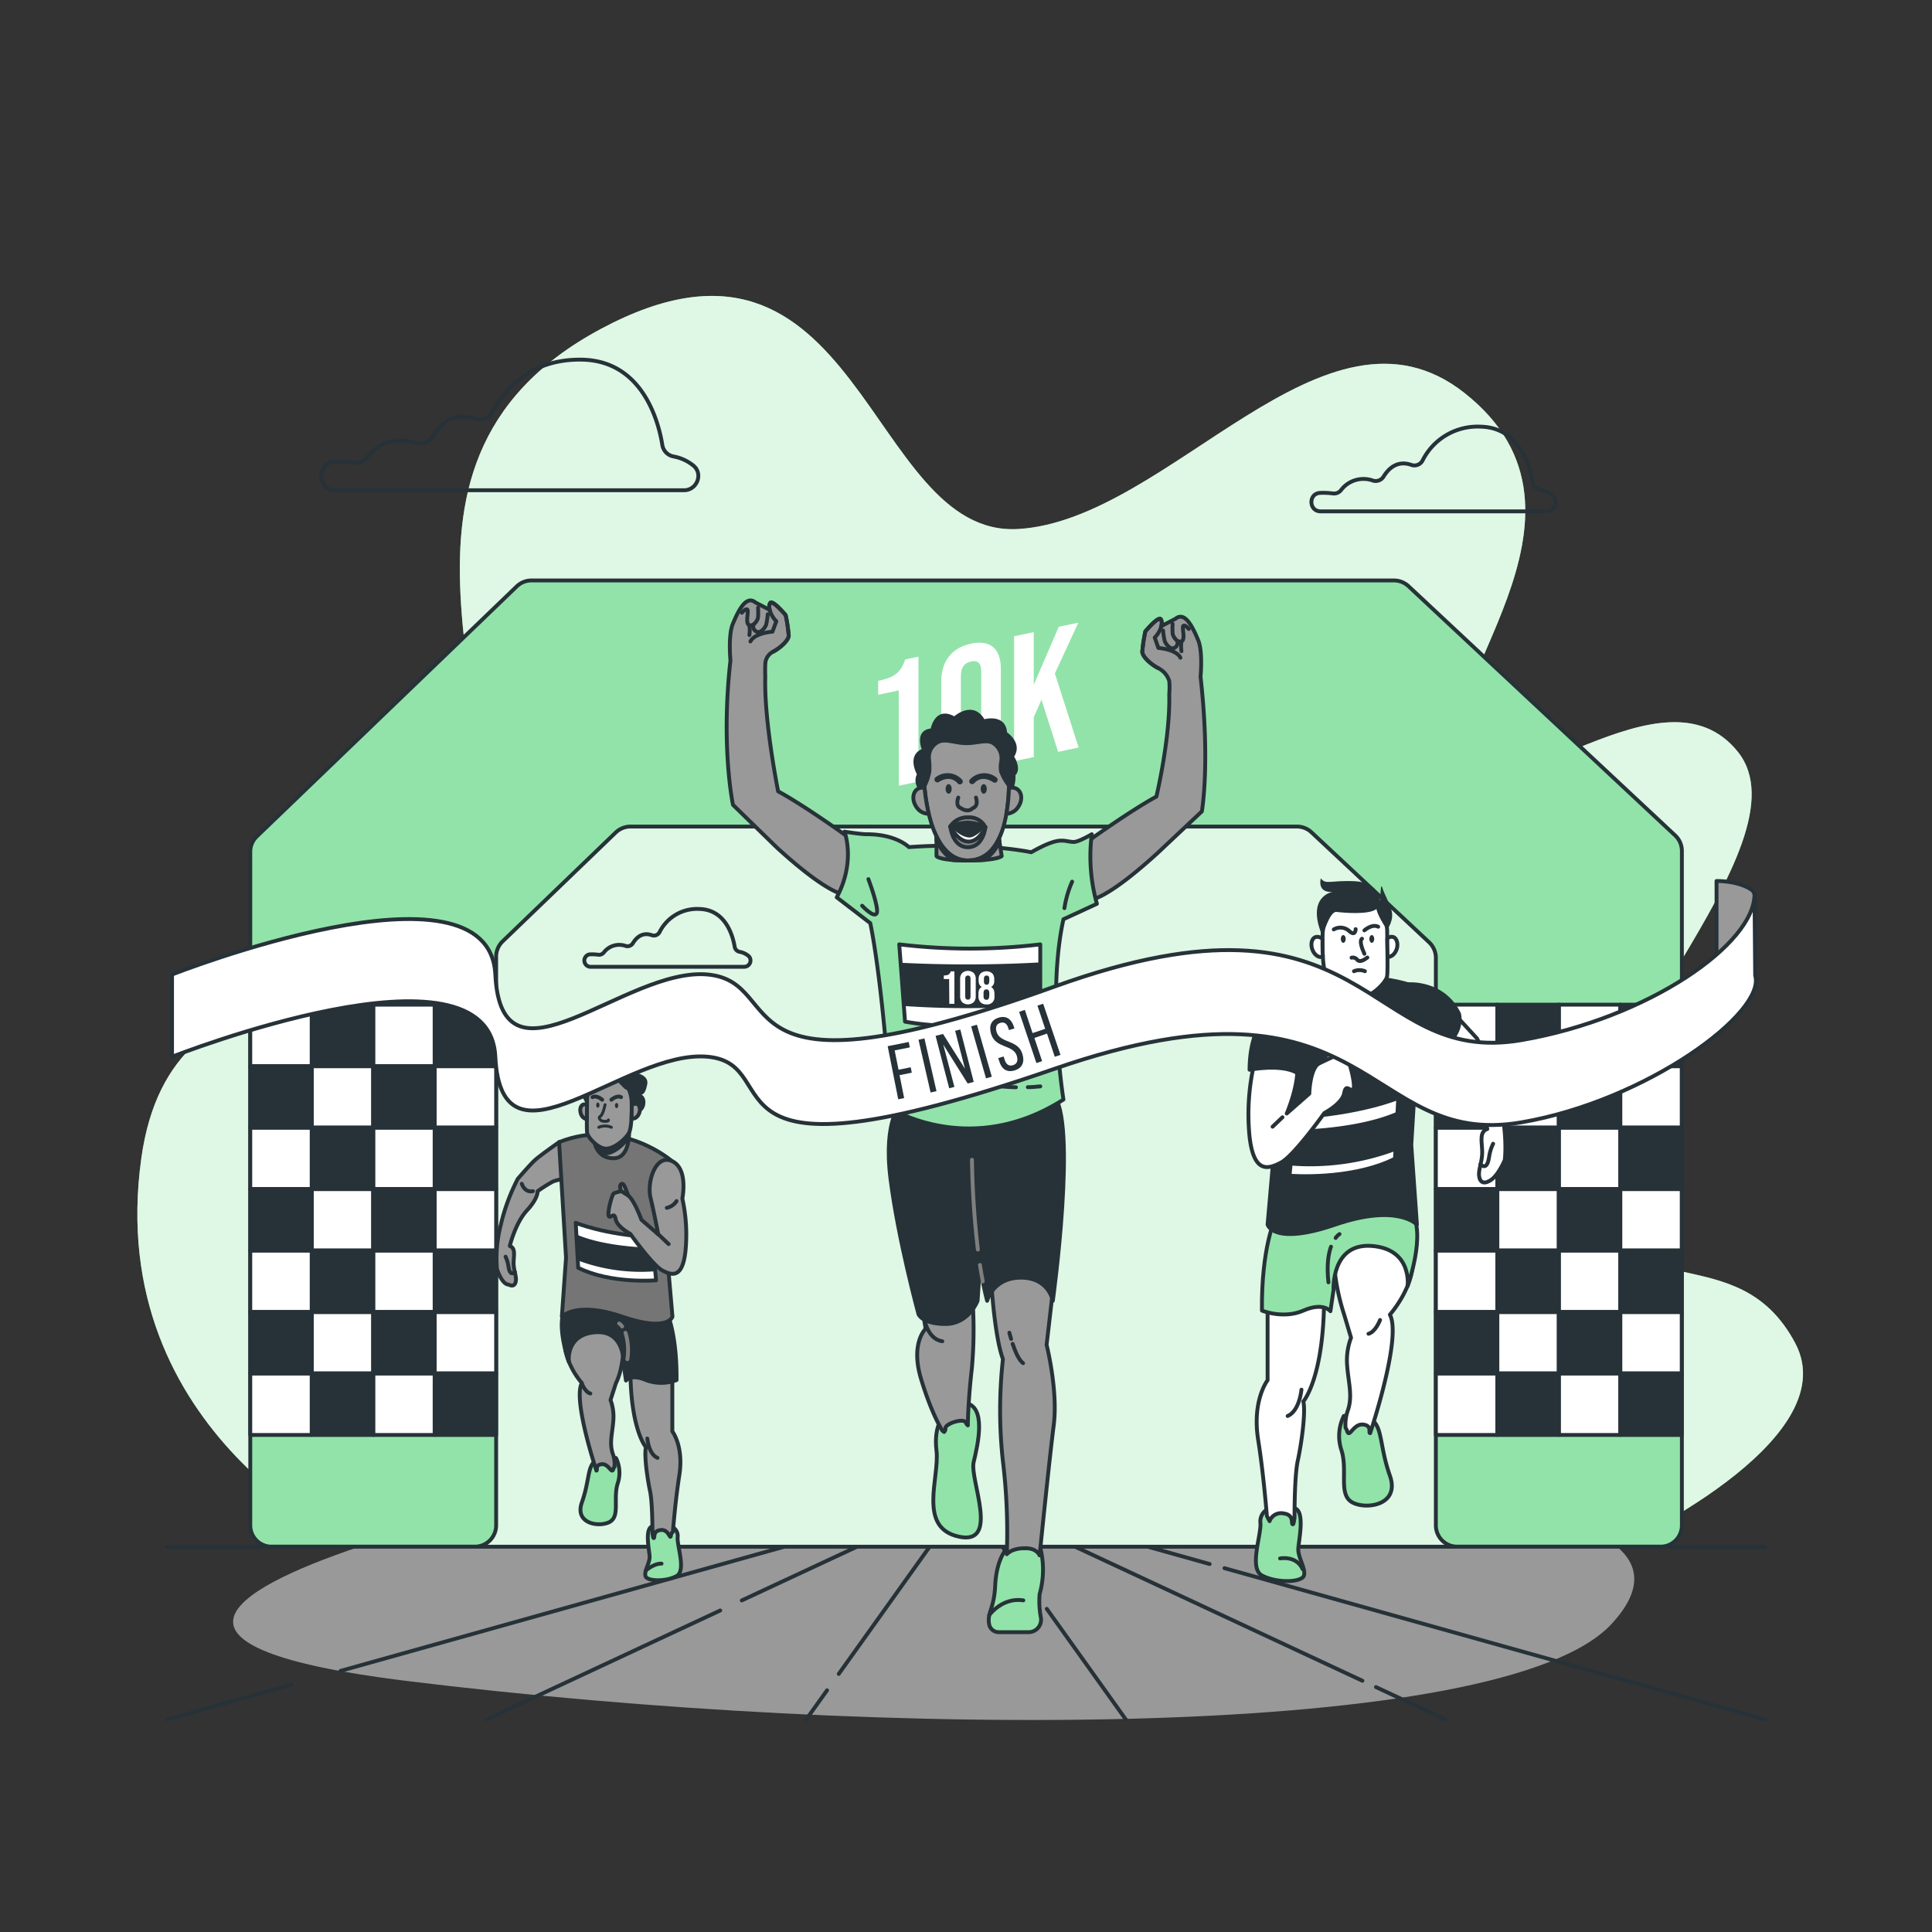 <svg xmlns="http://www.w3.org/2000/svg" viewBox="0 0 500 500"><rect x="0" y="0" width="500" height="500" fill="#333333" stroke="none"/><g id="freepik--background-simple--inject-1"><path d="M93,400.29S26.55,371.42,36.58,299.71c7.94-56.8,66.71-33,83.86-70.58s-31.81-108.19,35.05-144c67.36-36.11,68.81,54.07,108,51.78s79.29-63.69,115.43-35.28c40.45,31.79-10.71,78.35,0,94.67s51.38-25.87,70.8-1.78-46.25,83.22-38.3,114.14,38.21,10.54,53.21,39c13.5,25.59-46.08,52.69-46.08,52.69H93" style="fill:#92E3A9"></path><path d="M93,400.29S26.55,371.42,36.58,299.71c7.94-56.8,66.71-33,83.86-70.58s-31.81-108.19,35.05-144c67.36-36.11,68.81,54.07,108,51.78s79.29-63.69,115.43-35.28c40.45,31.79-10.71,78.35,0,94.67s51.38-25.87,70.8-1.78-46.25,83.22-38.3,114.14,38.21,10.54,53.21,39c13.5,25.59-46.08,52.69-46.08,52.69H93" style="fill:#fff;opacity:0.7"></path></g><g id="freepik--Cloud--inject-1"><path d="M341.77,132.34h58.48a2.37,2.37,0,0,0,1.69-4.05,7.22,7.22,0,0,0-3.53-1.64,2.34,2.34,0,0,1-1.79-1.91c-.68-4-3.37-14.11-13.45-14.32a15.91,15.91,0,0,0-15,8.74,2.39,2.39,0,0,1-2.92,1.16c-1.89-.68-4.8-.83-7.17,3a2.4,2.4,0,0,1-2.72,1.07,7.29,7.29,0,0,0-8.27,2.41,2.29,2.29,0,0,1-2.09.91,19.86,19.86,0,0,0-3.36-.15C338.55,127.72,338.71,132.34,341.77,132.34Z" style="fill:none;stroke:#263238;stroke-linecap:round;stroke-linejoin:round"></path><path d="M152.69,250.2H192.6a1.62,1.62,0,0,0,1.16-2.76,5,5,0,0,0-2.41-1.12,1.59,1.59,0,0,1-1.22-1.31c-.46-2.76-2.3-9.63-9.18-9.77a10.84,10.84,0,0,0-10.26,6,1.65,1.65,0,0,1-2,.79c-1.29-.47-3.27-.57-4.89,2.06a1.64,1.64,0,0,1-1.86.73,5,5,0,0,0-5.64,1.64,1.59,1.59,0,0,1-1.43.63,12.21,12.21,0,0,0-2.29-.1A1.62,1.62,0,0,0,152.69,250.2Z" style="fill:none;stroke:#263238;stroke-linecap:round;stroke-linejoin:round"></path><path d="M86.78,126.88H177c3.26,0,5-4,2.62-6.24a11.4,11.4,0,0,0-5.44-2.53,3.6,3.6,0,0,1-2.77-2.94c-1-6.26-5.2-21.77-20.75-22.09-13.92-.28-20.54,8.46-23.18,13.48a3.69,3.69,0,0,1-4.51,1.79c-2.91-1-7.4-1.27-11.06,4.66a3.7,3.7,0,0,1-4.19,1.64c-3.26-1-8.74-1.47-12.76,3.72a3.53,3.53,0,0,1-3.23,1.41,30.67,30.67,0,0,0-5.17-.23C81.8,119.77,82.05,126.88,86.78,126.88Z" style="fill:none;stroke:#263238;stroke-linecap:round;stroke-linejoin:round"></path></g><g id="freepik--Gate--inject-1"><path d="M429.71,400.28H377.13a5.53,5.53,0,0,1-5.53-5.52V247.86a5.53,5.53,0,0,0-1.75-4l-30.44-28.46a5.5,5.5,0,0,0-3.77-1.49H163.18a5.52,5.52,0,0,0-3.83,1.54l-29.26,28.16a5.51,5.51,0,0,0-1.69,4V394.76a5.53,5.53,0,0,1-5.53,5.52H70.29a5.52,5.52,0,0,1-5.52-5.52V220.47a5.53,5.53,0,0,1,1.69-4l67.26-64.7a5.51,5.51,0,0,1,3.82-1.55H360.75a5.55,5.55,0,0,1,3.77,1.49l69,64.49a5.49,5.49,0,0,1,1.75,4V394.76A5.52,5.52,0,0,1,429.71,400.28Z" style="fill:#92E3A9;stroke:#263238;stroke-linecap:round;stroke-linejoin:round"></path><rect x="64.77" y="260.01" width="15.91" height="15.91" style="fill:#fff;stroke:#263238;stroke-linecap:round;stroke-linejoin:round"></rect><rect x="96.58" y="260.01" width="15.91" height="15.91" style="fill:#fff;stroke:#263238;stroke-linecap:round;stroke-linejoin:round"></rect><rect x="80.68" y="275.92" width="15.91" height="15.91" style="fill:#fff;stroke:#263238;stroke-linecap:round;stroke-linejoin:round"></rect><rect x="112.49" y="275.92" width="15.91" height="15.91" style="fill:#fff;stroke:#263238;stroke-linecap:round;stroke-linejoin:round"></rect><rect x="64.77" y="291.82" width="15.91" height="15.91" style="fill:#fff;stroke:#263238;stroke-linecap:round;stroke-linejoin:round"></rect><rect x="96.58" y="291.82" width="15.91" height="15.91" style="fill:#fff;stroke:#263238;stroke-linecap:round;stroke-linejoin:round"></rect><rect x="80.68" y="307.73" width="15.91" height="15.91" style="fill:#fff;stroke:#263238;stroke-linecap:round;stroke-linejoin:round"></rect><rect x="112.49" y="307.73" width="15.91" height="15.91" style="fill:#fff;stroke:#263238;stroke-linecap:round;stroke-linejoin:round"></rect><rect x="64.77" y="323.64" width="15.91" height="15.91" style="fill:#fff;stroke:#263238;stroke-linecap:round;stroke-linejoin:round"></rect><rect x="96.58" y="323.64" width="15.91" height="15.91" style="fill:#fff;stroke:#263238;stroke-linecap:round;stroke-linejoin:round"></rect><rect x="80.68" y="339.54" width="15.91" height="15.91" style="fill:#fff;stroke:#263238;stroke-linecap:round;stroke-linejoin:round"></rect><rect x="112.49" y="339.54" width="15.91" height="15.91" style="fill:#fff;stroke:#263238;stroke-linecap:round;stroke-linejoin:round"></rect><rect x="64.77" y="355.45" width="15.91" height="15.91" style="fill:#fff;stroke:#263238;stroke-linecap:round;stroke-linejoin:round"></rect><rect x="96.58" y="355.45" width="15.91" height="15.91" style="fill:#fff;stroke:#263238;stroke-linecap:round;stroke-linejoin:round"></rect><rect x="80.68" y="260.01" width="15.91" height="15.91" style="fill:#263238;stroke:#263238;stroke-linecap:round;stroke-linejoin:round"></rect><rect x="112.49" y="260.01" width="15.91" height="15.91" style="fill:#263238;stroke:#263238;stroke-linecap:round;stroke-linejoin:round"></rect><rect x="64.77" y="275.92" width="15.91" height="15.91" style="fill:#263238;stroke:#263238;stroke-linecap:round;stroke-linejoin:round"></rect><rect x="96.58" y="275.92" width="15.91" height="15.91" style="fill:#263238;stroke:#263238;stroke-linecap:round;stroke-linejoin:round"></rect><rect x="80.68" y="291.82" width="15.91" height="15.91" style="fill:#263238;stroke:#263238;stroke-linecap:round;stroke-linejoin:round"></rect><rect x="112.49" y="291.82" width="15.91" height="15.91" style="fill:#263238;stroke:#263238;stroke-linecap:round;stroke-linejoin:round"></rect><rect x="64.77" y="307.73" width="15.91" height="15.91" style="fill:#263238;stroke:#263238;stroke-linecap:round;stroke-linejoin:round"></rect><rect x="96.58" y="307.73" width="15.91" height="15.91" style="fill:#263238;stroke:#263238;stroke-linecap:round;stroke-linejoin:round"></rect><rect x="80.68" y="323.64" width="15.91" height="15.91" style="fill:#263238;stroke:#263238;stroke-linecap:round;stroke-linejoin:round"></rect><rect x="112.49" y="323.64" width="15.91" height="15.91" style="fill:#263238;stroke:#263238;stroke-linecap:round;stroke-linejoin:round"></rect><rect x="64.77" y="339.54" width="15.91" height="15.91" style="fill:#263238;stroke:#263238;stroke-linecap:round;stroke-linejoin:round"></rect><rect x="96.58" y="339.54" width="15.91" height="15.91" style="fill:#263238;stroke:#263238;stroke-linecap:round;stroke-linejoin:round"></rect><rect x="80.68" y="355.45" width="15.91" height="15.91" style="fill:#263238;stroke:#263238;stroke-linecap:round;stroke-linejoin:round"></rect><rect x="112.49" y="355.45" width="15.91" height="15.91" style="fill:#263238;stroke:#263238;stroke-linecap:round;stroke-linejoin:round"></rect><rect x="371.6" y="260.01" width="15.91" height="15.91" style="fill:#fff;stroke:#263238;stroke-linecap:round;stroke-linejoin:round"></rect><rect x="403.42" y="260.01" width="15.91" height="15.91" style="fill:#fff;stroke:#263238;stroke-linecap:round;stroke-linejoin:round"></rect><rect x="387.51" y="275.92" width="15.91" height="15.91" style="fill:#fff;stroke:#263238;stroke-linecap:round;stroke-linejoin:round"></rect><rect x="419.32" y="275.92" width="15.91" height="15.91" style="fill:#fff;stroke:#263238;stroke-linecap:round;stroke-linejoin:round"></rect><rect x="371.6" y="291.82" width="15.91" height="15.91" style="fill:#fff;stroke:#263238;stroke-linecap:round;stroke-linejoin:round"></rect><rect x="403.42" y="291.82" width="15.91" height="15.91" style="fill:#fff;stroke:#263238;stroke-linecap:round;stroke-linejoin:round"></rect><rect x="387.51" y="307.73" width="15.91" height="15.91" style="fill:#fff;stroke:#263238;stroke-linecap:round;stroke-linejoin:round"></rect><rect x="419.32" y="307.73" width="15.91" height="15.91" style="fill:#fff;stroke:#263238;stroke-linecap:round;stroke-linejoin:round"></rect><rect x="371.6" y="323.64" width="15.91" height="15.91" style="fill:#fff;stroke:#263238;stroke-linecap:round;stroke-linejoin:round"></rect><rect x="403.42" y="323.64" width="15.91" height="15.91" style="fill:#fff;stroke:#263238;stroke-linecap:round;stroke-linejoin:round"></rect><rect x="387.51" y="339.54" width="15.91" height="15.91" style="fill:#fff;stroke:#263238;stroke-linecap:round;stroke-linejoin:round"></rect><rect x="419.32" y="339.54" width="15.91" height="15.91" style="fill:#fff;stroke:#263238;stroke-linecap:round;stroke-linejoin:round"></rect><rect x="371.6" y="355.45" width="15.91" height="15.91" style="fill:#fff;stroke:#263238;stroke-linecap:round;stroke-linejoin:round"></rect><rect x="403.42" y="355.45" width="15.91" height="15.91" style="fill:#fff;stroke:#263238;stroke-linecap:round;stroke-linejoin:round"></rect><rect x="387.51" y="260.01" width="15.91" height="15.91" style="fill:#263238;stroke:#263238;stroke-linecap:round;stroke-linejoin:round"></rect><rect x="419.32" y="260.01" width="15.91" height="15.91" style="fill:#263238;stroke:#263238;stroke-linecap:round;stroke-linejoin:round"></rect><rect x="371.6" y="275.92" width="15.91" height="15.91" style="fill:#263238;stroke:#263238;stroke-linecap:round;stroke-linejoin:round"></rect><rect x="403.42" y="275.92" width="15.91" height="15.91" style="fill:#263238;stroke:#263238;stroke-linecap:round;stroke-linejoin:round"></rect><rect x="387.51" y="291.82" width="15.91" height="15.91" style="fill:#263238;stroke:#263238;stroke-linecap:round;stroke-linejoin:round"></rect><rect x="419.32" y="291.82" width="15.91" height="15.91" style="fill:#263238;stroke:#263238;stroke-linecap:round;stroke-linejoin:round"></rect><rect x="371.6" y="307.73" width="15.91" height="15.91" style="fill:#263238;stroke:#263238;stroke-linecap:round;stroke-linejoin:round"></rect><rect x="403.42" y="307.73" width="15.91" height="15.91" style="fill:#263238;stroke:#263238;stroke-linecap:round;stroke-linejoin:round"></rect><rect x="387.51" y="323.64" width="15.91" height="15.91" style="fill:#263238;stroke:#263238;stroke-linecap:round;stroke-linejoin:round"></rect><rect x="419.32" y="323.64" width="15.91" height="15.91" style="fill:#263238;stroke:#263238;stroke-linecap:round;stroke-linejoin:round"></rect><rect x="371.6" y="339.54" width="15.91" height="15.91" style="fill:#263238;stroke:#263238;stroke-linecap:round;stroke-linejoin:round"></rect><rect x="403.42" y="339.54" width="15.91" height="15.91" style="fill:#263238;stroke:#263238;stroke-linecap:round;stroke-linejoin:round"></rect><rect x="387.51" y="355.45" width="15.91" height="15.91" style="fill:#263238;stroke:#263238;stroke-linecap:round;stroke-linejoin:round"></rect><rect x="419.32" y="355.45" width="15.91" height="15.91" style="fill:#263238;stroke:#263238;stroke-linecap:round;stroke-linejoin:round"></rect><path d="M232.59,178.68l-5.31,1.13v-3.6c4.29-.91,5.82-2.16,7-5.55l3.42-.72v32.33l-5.08,1.08Z" style="fill:#fff"></path><path d="M243.59,193.34v-17c0-5.18,2.73-8.71,7.71-9.77s7.72,1.31,7.72,6.49v17c0,5.18-2.73,8.71-7.72,9.77S243.59,198.52,243.59,193.34Zm10.35-1.87V173.82c0-2.31-1-3-2.64-2.63s-2.63,1.44-2.63,3.75v17.65c0,2.31,1,3,2.63,2.63S253.94,193.78,253.94,191.47Z" style="fill:#fff"></path><path d="M262.45,164.67l5.08-1.08v13.63l6.47-15,5.08-1.08L273,174.29l6.15,19.16-5.31,1.13-4.3-13.5-2,4.54v10.3L262.45,197Z" style="fill:#fff"></path></g><g id="freepik--Floor--inject-1"><path d="M418.5,400.29H93C58.86,411.8,36.29,426.52,105,435c124.67,15.35,284,15.35,312-14.65C425.22,411.53,424.13,405.05,418.5,400.29Z" style="fill:#999"></path><line x1="316.89" y1="405.84" x2="456.78" y2="445" style="fill:none;stroke:#263238;stroke-linecap:round;stroke-linejoin:round"></line><line x1="297.05" y1="400.29" x2="313.06" y2="404.77" style="fill:none;stroke:#263238;stroke-linecap:round;stroke-linejoin:round"></line><line x1="352.59" y1="434.98" x2="278.22" y2="400.28" style="fill:none;stroke:#263238;stroke-linecap:round;stroke-linejoin:round"></line><line x1="374.07" y1="445" x2="356.1" y2="436.62" style="fill:none;stroke:#263238;stroke-linecap:round;stroke-linejoin:round"></line><line x1="268.73" y1="413.33" x2="259.41" y2="400.29" style="fill:none;stroke:#263238;stroke-linecap:round;stroke-linejoin:round"></line><line x1="291.36" y1="445" x2="270.9" y2="416.36" style="fill:none;stroke:#263238;stroke-linecap:round;stroke-linejoin:round"></line><line x1="217.06" y1="433.22" x2="240.59" y2="400.29" style="fill:none;stroke:#263238;stroke-linecap:round;stroke-linejoin:round"></line><line x1="208.64" y1="445" x2="214.04" y2="437.45" style="fill:none;stroke:#263238;stroke-linecap:round;stroke-linejoin:round"></line><line x1="191.97" y1="414.19" x2="221.77" y2="400.29" style="fill:none;stroke:#263238;stroke-linecap:round;stroke-linejoin:round"></line><line x1="125.93" y1="445" x2="186.4" y2="416.79" style="fill:none;stroke:#263238;stroke-linecap:round;stroke-linejoin:round"></line><line x1="88.12" y1="432.43" x2="202.96" y2="400.29" style="fill:none;stroke:#263238;stroke-linecap:round;stroke-linejoin:round"></line><line x1="43.22" y1="445" x2="75.49" y2="435.97" style="fill:none;stroke:#263238;stroke-linecap:round;stroke-linejoin:round"></line><line x1="43.22" y1="400.29" x2="456.78" y2="400.29" style="fill:none;stroke:#263238;stroke-linecap:round;stroke-linejoin:round"></line></g><g id="freepik--character-1--inject-1"><path d="M173.65,395a2.7,2.7,0,0,1,1.72,2.88c-.16,2.28,2.24,8.61-.28,10-2.85,1.54-7.69,1.36-8.05,0s1.2-3.48,1.08-5.16-1.32-7.21.72-7.69A14.55,14.55,0,0,1,173.65,395Z" style="fill:#92E3A9;stroke:#263238;stroke-linecap:round;stroke-linejoin:round"></path><path d="M174.15,396.41a1.69,1.69,0,0,0-.53,1c-.18,1.26-.55-1.72-2.66-1.44s-1.4,1.94-1.76,2.07c-.19.08-.23-.56-.35-1.15,0-2.94-.09-8.53-.61-10.95-.72-3.36-1.56-9.36-1.08-11.41,0,0-3.74-4.22-4-18.73H174v14.65s3,3.84,1.8,11.41C174.94,387.36,174.39,393.45,174.15,396.41Z" style="fill:#999;stroke:#263238;stroke-linecap:round;stroke-linejoin:round"></path><path d="M167.52,372.29s.36,4.09,2.64,5" style="fill:none;stroke:#263238;stroke-linecap:round;stroke-linejoin:round"></path><path d="M167.14,406.44s2.11-1.86,4.07-1.77" style="fill:none;stroke:#263238;stroke-linecap:round;stroke-linejoin:round"></path><path d="M159.42,377.34a8.64,8.64,0,0,1,.43,6.6c-1.2,3.84.6,8.29-1.92,9.85s-9.37.72-7.33-5,1.35-9.49,3.68-10.81A7.73,7.73,0,0,1,159.42,377.34Z" style="fill:#92E3A9;stroke:#263238;stroke-linecap:round;stroke-linejoin:round"></path><path d="M148,341.79l8.4.73,5,4s.27,6.9-2,11.44L158,362.32a12.26,12.26,0,0,1,.72,5.41c-.24,3.24-1.08,5.76-.12,8.53a8,8,0,0,1,.44,3.32,2,2,0,0,0-.31.62c-.45,1.4-1.17-1.44-3-1.26s-1,1.63-1.38,1.65c-1.05-3.19-5.92-18.68-3.77-22.68a19.67,19.67,0,0,1-4.23-8.31A10.63,10.63,0,0,1,148,341.79Z" style="fill:#999;stroke:#263238;stroke-linecap:round;stroke-linejoin:round"></path><path d="M150.55,358s.86,2.28,2.23,2.64" style="fill:none;stroke:#263238;stroke-linecap:round;stroke-linejoin:round"></path><path d="M151.88,285.86s-3.1-3.87-.28-6.2c0,0,1.71-7.12,6.6-5.37s4.31,3,4.31,3,5.51.26,5,3.24-1.52,2.72-1.52,2.72,1.49.71.9,3a2.88,2.88,0,0,1-3,2.05Z" style="fill:#263238"></path><path d="M143.14,305.76a39.9,39.9,0,0,0-4,2.52s.18,1.8-2.79,5-4.42,9.18-4.42,9.18c1.71.63.9,2.79,1,4.78s.9,3.33.48,4.68-1.74.54-1.74.54c-1.8,0-3.06-4.05-3.06-4.05a34.38,34.38,0,0,1,1-11.44A51.07,51.07,0,0,1,134,305.09s3.21-3.73,4.42-4.83c1.46-1.32,6.33-4.71,6.33-4.71L146,305A24.85,24.85,0,0,0,143.14,305.76Z" style="fill:#999;stroke:#263238;stroke-linecap:round;stroke-linejoin:round"></path><path d="M137.92,308.28s-2,.57-2.88-1.92" style="fill:none;stroke:#263238;stroke-linecap:round;stroke-linejoin:round"></path><path d="M130.84,325.23a8.62,8.62,0,0,1,.72,2.34c.18,1.27.53,2.59,1.71,1.63" style="fill:none;stroke:#263238;stroke-linecap:round;stroke-linejoin:round"></path><path d="M172.57,339.63s2.64,5.4,2.52,17.53a11.24,11.24,0,0,1-7.93,0c-3.84-1.68-5.16.12-5.16.12l-.6-4.08s.48-9-7.33-8.41-6.84,7.69-6.84,7.69-3.61-10-.73-14.17S172.57,339.63,172.57,339.63Z" style="fill:#263238;stroke:#263238;stroke-linecap:round;stroke-linejoin:round"></path><path d="M161.87,344.93a15.23,15.23,0,0,1,.49,6.83" style="fill:none;stroke:#7f7f7f;stroke-linecap:round;stroke-linejoin:round"></path><path d="M160.24,342.52a2.89,2.89,0,0,1,.77.77" style="fill:none;stroke:#7f7f7f;stroke-linecap:round;stroke-linejoin:round"></path><path d="M174,300.59s-13-11.52-29.31-5l1.8,29.9-1.08,15.26s3.73-4.09,15.62,0,13,0,13,0l-2.16-24.86Z" style="fill:#757575;stroke:#263238;stroke-linecap:round;stroke-linejoin:round"></path><path d="M168.72,320.17l1.08,11.17s-11.71,1-20.17-3.24L149,316.46S156.38,319.54,168.72,320.17Z" style="fill:#fff;stroke:#263238;stroke-linecap:round;stroke-linejoin:round"></path><path d="M169.58,329a46.71,46.71,0,0,1-20.05-2.8l-.37-6.73c6.91,3,17,3.4,19.83,3.46Z" style="fill:#263238"></path><path d="M162.81,292.76s.33,7-4,7c-5.52,0-5.21-6.31-5.21-6.31Z" style="fill:#999;stroke:#263238;stroke-linecap:round;stroke-linejoin:round"></path><path d="M163.48,285.58s.21,6.15-.78,7.75-3.72,3.94-5.84,3.94-4.76-2.94-4.92-4.1,0-8.87,0-8.87.32-6,4.92-6S163.52,281.92,163.48,285.58Z" style="fill:#999;stroke:#263238;stroke-linecap:round;stroke-linejoin:round"></path><path d="M151.92,286a1.14,1.14,0,0,0-.94-.15c-.71.23-1,1.26-.67,2.3a2,2,0,0,0,1.57,1.49C151.88,288.42,151.9,287.07,151.92,286Z" style="fill:#999;stroke:#263238;stroke-linecap:round;stroke-linejoin:round"></path><path d="M159.15,286.11c0,.37.19.68.42.68s.43-.31.43-.68-.19-.67-.43-.67S159.15,285.74,159.15,286.11Z" style="fill:#263238"></path><path d="M154.29,286c0,.37.2.67.43.67s.43-.3.43-.67-.19-.68-.43-.68S154.29,285.64,154.29,286Z" style="fill:#263238"></path><path d="M155.85,284.61s-1.4-1.25-2.51-.67" style="fill:none;stroke:#263238;stroke-linecap:round;stroke-linejoin:round"></path><path d="M158.22,284.61s1.41-1.25,2.51-.67" style="fill:none;stroke:#263238;stroke-linecap:round;stroke-linejoin:round"></path><path d="M158.22,291.74a4.19,4.19,0,0,0-3.25,0" style="fill:none;stroke:#263238;stroke-linecap:round;stroke-linejoin:round;stroke-width:0.75px"></path><path d="M168.36,310c.92,3.79,2,9.46,2,9.46L166,315.67s-1.68-4.67-3.21-6.08c-.59-.54-1.11-3.56-1.92-3.2s-.09,1.89-.09,1.89a11.29,11.29,0,0,0-1.9.54c-.54.27-1.89,5.59-1.26,6s1.35-1.26,1.72.72,3.78,3.78,3.78,3.78,5.76,8.11,8.28,9.46,5.23,2.07,6-5a43.37,43.37,0,0,0-.81-13.6s1.6-7.68-2.64-9.67S167.35,305.84,168.36,310Z" style="fill:#999;stroke:#263238;stroke-linecap:round;stroke-linejoin:round"></path><line x1="173.05" y1="321.97" x2="170.08" y2="319.15" style="fill:none;stroke:#263238;stroke-linecap:round;stroke-linejoin:round"></line><line x1="162.51" y1="309.36" x2="160.8" y2="308.28" style="fill:none;stroke:#263238;stroke-linecap:round;stroke-linejoin:round"></line><path d="M175.09,310.84a4,4,0,0,1-2.52,1.75" style="fill:#fff;stroke:#263238;stroke-linecap:round;stroke-linejoin:round"></path><path d="M156.59,285.89s-.52,2.65-1.23,3,.1,1.11.49,1.23,1.8.18,1.6-.29" style="fill:none;stroke:#263238;stroke-linecap:round;stroke-linejoin:round;stroke-width:0.75px"></path><polygon points="151.94 284.3 153.9 280.37 156.08 280.76 159.99 280.11 161.65 281.79 162.51 282.21 163.49 286.11 164.58 283.11 164.17 279.79 159.99 277.2 156.43 276.1 152.84 278.69 151.6 281.6 151.06 282.96 151.94 284.3" style="fill:#263238"></polygon><path d="M164.79,285.68a1.3,1.3,0,0,0-1.3.43c0,.69,0,2-.05,3.26a.39.39,0,0,0,.11.06c.71.24,1.57-.41,1.91-1.45S165.5,285.91,164.79,285.68Z" style="fill:#999;stroke:#263238;stroke-linecap:round;stroke-linejoin:round"></path><path d="M162.7,293.33c-1,1.61-3.72,3.94-5.84,3.94a5,5,0,0,1-3-1.41,5.43,5.43,0,0,0,1.73,2.84,3.09,3.09,0,0,0,1.23.28c2.09,0,4.78-2.26,5.8-3.87a13.52,13.52,0,0,0,.15-2A1.23,1.23,0,0,1,162.7,293.33Z" style="fill:#263238"></path></g><g id="freepik--character-2--inject-1"><path d="M244.68,365.88s-3.18,2.52-2.32,9.52-5,20,5.86,22.3c10.64,2.25,2.69-14.8,3.76-19.3s3.51-14.75-2.43-15.34Z" style="fill:#92E3A9;stroke:#263238;stroke-linecap:round;stroke-linejoin:round"></path><path d="M244.34,370.59a1.21,1.21,0,0,0,.34-.94c-.13-1.19,4.7-2.75,5.25-1.5a2.11,2.11,0,0,0,.55.74c0-1.68.19-7.53,1.05-14.89a113.83,113.83,0,0,0,0-19.77l-13.15,2.42,1.17,7.25s-4,3.66-1.17,13,5.5,13.33,5.5,13.33A4.27,4.27,0,0,0,244.34,370.59Z" style="fill:#999;stroke:#263238;stroke-linecap:round;stroke-linejoin:round"></path><path d="M233.47,285.15s-5,4.25-3,20,7.25,35,7.25,35,1,2.5,7,2.5,8.28-6,8.28-6l1.72-25.5V288.23Z" style="fill:#263238;stroke:#263238;stroke-linecap:round;stroke-linejoin:round"></path><path d="M239.41,342.12s.91,4.5,4.46,5" style="fill:none;stroke:#263238;stroke-linecap:round;stroke-linejoin:round"></path><path d="M258.46,422.4h7.76a3.21,3.21,0,0,0,3.16-3.75,22.5,22.5,0,0,1-.33-6.09,23.23,23.23,0,0,0,.21-11.86h-8.63s-2.75,2.53-3.08,9.7c-.28,6-2.09,6.86-1.57,9.94A2.5,2.5,0,0,0,258.46,422.4Z" style="fill:#92E3A9;stroke:#263238;stroke-linecap:round;stroke-linejoin:round"></path><path d="M273,329.56s-11.77-6.33-16.44,2.5c0,0,.83,13.84,3,19.67a120.64,120.64,0,0,0,0,26.5,152.52,152.52,0,0,1,1,24c.72-.76,2.11-1.55,4.79-1.55,2.13,0,3.19.85,3.7,1.85.63-6.16,2.67-26.09,3.65-33.65,1.16-9-1.84-20.84-1.84-20.84Z" style="fill:#999;stroke:#263238;stroke-linecap:round;stroke-linejoin:round"></path><path d="M251.53,289.15s-.81,29.25,3.94,47.5c0,0,1.5-6,8.75-6s8.25,6,8.25,6,6.5-47,0-53.5Z" style="fill:#263238;stroke:#263238;stroke-linecap:round;stroke-linejoin:round"></path><path d="M262.07,347.78c.65,1.93,1.62,4.26,2.7,5" style="fill:none;stroke:#263238;stroke-linecap:round;stroke-linejoin:round"></path><path d="M261.22,344.9s.16.66.45,1.61" style="fill:none;stroke:#263238;stroke-linecap:round;stroke-linejoin:round"></path><path d="M253.61,327.37c.22,1.45.47,2.88.73,4.26" style="fill:none;stroke:#7f7f7f;stroke-linecap:round;stroke-linejoin:round"></path><path d="M251.54,300.15a232.48,232.48,0,0,0,1.53,23.23" style="fill:none;stroke:#7f7f7f;stroke-linecap:round;stroke-linejoin:round"></path><path d="M219.11,216.36s-10.85-7.83-17.73-11.56c0,0-3.64-18.05-3.33-29.45,0,0-.06-2.49,0-3.32A3.72,3.72,0,0,1,200,168.7c1.59-.79,4.12-2.85,4.12-4.27a42,42,0,0,0-.79-5.23s-3.33-4-4-3.16a2.22,2.22,0,0,0-.1,1.81l-3.7-1.92c-2.53-2.11-4.59,2.48-5.86,5.49s-.63,9.5-.63,9.5c-2.54,22.48.66,37.38.66,37.38l11.37,11.07c14.41,13.14,18.05,12.19,18.05,12.19C223.23,226.65,219.11,216.36,219.11,216.36Z" style="fill:#999;stroke:#263238;stroke-linecap:round;stroke-linejoin:round"></path><path d="M200,168.7c1.59-.79,4.12-2.85,4.12-4.27a42,42,0,0,0-.79-5.23s-3.33-4-4-3.16,0,3.16,1.58,4.75l-1,2.69s-4.59.31-5.7,2.53" style="fill:none;stroke:#263238;stroke-linecap:round;stroke-linejoin:round"></path><path d="M192,158.57s1-1.19,1.42-.79-.63,3.56.48,4,2.21-1.26,2.29-2.05a23.77,23.77,0,0,0,0-2.46" style="fill:none;stroke:#263238;stroke-linecap:round;stroke-linejoin:round"></path><path d="M195.05,161.63a1.39,1.39,0,0,0,.63,1.77c1.12.74,2.37-1,2.61-1.77a18.69,18.69,0,0,0,.4-2.66" style="fill:none;stroke:#263238;stroke-linecap:round;stroke-linejoin:round"></path><path d="M193.94,161.81a8.78,8.78,0,0,1,0,2.54" style="fill:none;stroke:#263238;stroke-linecap:round;stroke-linejoin:round"></path><path d="M281.54,217.72s10.91-7.86,17.73-11.56c0,0,3.64-15.2,3.33-26.6a18.49,18.49,0,0,0,0-3.32,5.55,5.55,0,0,0-2.86-3.33c-1.59-.79-4.12-2.85-4.12-4.27a42,42,0,0,1,.79-5.23s3.33-4,4-3.16a2.22,2.22,0,0,1,.1,1.81l3.7-1.92c2.53-2.11,4.59,2.48,5.86,5.49s.63,9.5.63,9.5c2.54,22.48.34,34.86.34,34.86l-11.42,10.74c-14.41,13.14-18,12.19-18,12.19C277.42,228,281.54,217.72,281.54,217.72Z" style="fill:#999;stroke:#263238;stroke-linecap:round;stroke-linejoin:round"></path><path d="M299.75,172.91c-1.59-.79-4.12-2.85-4.12-4.27a42,42,0,0,1,.79-5.23s3.33-4,4-3.16,0,3.16-1.58,4.75l.95,2.69s4.59.31,5.7,2.53" style="fill:none;stroke:#263238;stroke-linecap:round;stroke-linejoin:round"></path><path d="M307.66,162.78s-1-1.19-1.42-.79.63,3.56-.48,4-2.21-1.27-2.29-2.06a23.77,23.77,0,0,1,0-2.46" style="fill:none;stroke:#263238;stroke-linecap:round;stroke-linejoin:round"></path><path d="M304.65,165.84a1.39,1.39,0,0,1-.63,1.77c-1.12.74-2.37-1-2.61-1.77a18.49,18.49,0,0,1-.4-2.66" style="fill:none;stroke:#263238;stroke-linecap:round;stroke-linejoin:round"></path><path d="M305.76,166a8.71,8.71,0,0,0,0,2.53" style="fill:none;stroke:#263238;stroke-linecap:round;stroke-linejoin:round"></path><path d="M225.22,238.9s3,13,5.33,48c0,0,20.67,13,44.67-2.34,0,0-4.34-27,0-46.66l8.66-4a45.44,45.44,0,0,1-1.33-18s-3.4,2-4.67,2c-2.82-.08-3.33-1.67-11,2.66,0,0-12.35-2.68-31.66-1.33,0,0-3.27-3.38-11-3.33-1.43,0-5.67-.67-5.67-.67s3,7.67-2,17Z" style="fill:#92E3A9;stroke:#263238;stroke-linecap:round;stroke-linejoin:round"></path><path d="M232.72,244.4a152.59,152.59,0,0,0,36.5,0v20s-19.75,2.75-35,0Z" style="fill:#fff;stroke:#263238;stroke-linecap:round;stroke-linejoin:round"></path><path d="M233.07,249.16l.84,11.19a235.21,235.21,0,0,0,35.31-.22V249.07A345.2,345.2,0,0,1,233.07,249.16Z" style="fill:#263238"></path><path d="M224.74,227.52s2.88,7.63,2.13,8.88-3.75-2-3.75-2" style="fill:none;stroke:#263238;stroke-linecap:round;stroke-linejoin:round"></path><path d="M277.47,228.17a27.2,27.2,0,0,0-2,6.85" style="fill:#92E3A9;stroke:#263238;stroke-linecap:round;stroke-linejoin:round"></path><path d="M266,281.36c1.05,0,2.13-.11,3.23-.21" style="fill:none;stroke:#263238;stroke-linecap:round;stroke-linejoin:round"></path><path d="M234,269.82s9.8,11.13,28.92,11.57" style="fill:none;stroke:#263238;stroke-linecap:round;stroke-linejoin:round"></path><path d="M245.63,253.38h-1.38v-.93a3.61,3.61,0,0,0,.9-.1,1.12,1.12,0,0,0,.55-.32,1.83,1.83,0,0,0,.36-.64H247v8.4h-1.32Z" style="fill:#fff"></path><path d="M249,259.36a2.22,2.22,0,0,1-.52-1.56v-4.42a2.22,2.22,0,0,1,.52-1.56,2.28,2.28,0,0,1,3,0,2.18,2.18,0,0,1,.52,1.56v4.42a2.18,2.18,0,0,1-.52,1.56,2.28,2.28,0,0,1-3,0Zm2.17-1.48V253.3c0-.55-.23-.83-.68-.83s-.69.28-.69.83v4.58c0,.55.23.83.69.83S251.17,258.43,251.17,257.88Z" style="fill:#fff"></path><path d="M253.76,259.38a2.09,2.09,0,0,1-.54-1.55v-.74a2.34,2.34,0,0,1,.21-1,1.43,1.43,0,0,1,.66-.67v0a1.4,1.4,0,0,1-.62-.63,2.36,2.36,0,0,1-.2-1v-.34a2.12,2.12,0,0,1,.52-1.55,2.37,2.37,0,0,1,3,0,2.12,2.12,0,0,1,.52,1.55v.34a1.74,1.74,0,0,1-.81,1.66v0a1.52,1.52,0,0,1,.66.67,2.49,2.49,0,0,1,.2,1v.74a1.86,1.86,0,0,1-2.06,2.08A2.07,2.07,0,0,1,253.76,259.38Zm2.27-1.62V257c0-.63-.25-.95-.74-.95s-.75.32-.75.95v.8c0,.63.25.95.75.95S256,258.39,256,257.76Zm0-3.79v-.66q0-.84-.69-.84c-.47,0-.7.28-.7.84V254c0,.56.23.84.7.84S256,254.53,256,254Z" style="fill:#fff"></path><path d="M242.36,211.83v9.73s.45,1.14,8.17,1.14,8.71-1.14,8.71-1.14l-1.51-9.73Z" style="fill:#999;stroke:#263238;stroke-linecap:round;stroke-linejoin:round"></path><path d="M238.54,205a3.68,3.68,0,0,1-1.25-4.62s-2.66-4.75,1.25-6.5c0,0-1.94-4.83,2.34-5.34,0,0,1.08-5.83,6.08-3.16,0,0,4.77-4.25,7.8.75,0,0,5.45-1.5,5.87,3.41,0,0,4.08,2.71,1.83,6.27,0,0,2,3.07.33,4.82,0,0,.34,3.84-2.16,5.5S238.54,205,238.54,205Z" style="fill:#263238"></path><path d="M261.15,202.33c-.06,5.74-.87,20.37-10.62,20.37-9,0-11-14.55-11.38-20.37-.28-4.6-.27-15.13,10.5-15.13C262.4,187.2,261.2,197.58,261.15,202.33Z" style="fill:#999;stroke:#263238;stroke-linecap:round;stroke-linejoin:round"></path><path d="M239.27,203.9a2.37,2.37,0,0,0-1.84.33c-1.28.87-1.42,2.92-.29,4.57a3.75,3.75,0,0,0,3.21,1.8A51.16,51.16,0,0,1,239.27,203.9Z" style="fill:#999;stroke:#263238;stroke-linecap:round;stroke-linejoin:round"></path><path d="M249.65,187.2c-10.77,0-10.78,10.53-10.5,15.13,0,.58.09,1.26.17,2a14.39,14.39,0,0,0,1.71-4.67,20.9,20.9,0,0,0-.11-3.33,3.88,3.88,0,0,1,2.19-3.9c1.67-.79,4.1.4,7,.4s5.12-1,6.67-.09a4.19,4.19,0,0,1,1.85,4.24,7.8,7.8,0,0,0-.05,2.76,13.66,13.66,0,0,0,2.5,4.26c0-.61,0-1.18,0-1.67C261.2,197.58,262.4,187.2,249.65,187.2Z" style="fill:#263238"></path><path d="M248,206.41s-.87,2.2.65,2.71c0,0,1.75,1.38,3.13,0,0,0,1.53-.32.8-2.71" style="fill:none;stroke:#263238;stroke-linecap:round;stroke-linejoin:round"></path><path d="M246.29,204.17c0,.68-.35,1.24-.78,1.24s-.79-.56-.79-1.24.35-1.24.79-1.24S246.29,203.48,246.29,204.17Z" style="fill:#263238"></path><path d="M255.38,204.17c0,.68-.36,1.24-.79,1.24s-.79-.56-.79-1.24.35-1.24.79-1.24S255.38,203.48,255.38,204.17Z" style="fill:#263238"></path><path d="M255,214.05s-1.6,3.76-4.37,3.76-4.72-3.91-4.72-3.91a12.56,12.56,0,0,1,4.55-1A11.15,11.15,0,0,1,255,214.05Z" style="fill:#263238;stroke:#263238;stroke-linecap:round;stroke-linejoin:round"></path><path d="M255,214.05a4.61,4.61,0,0,0-4.41-2.52,5.3,5.3,0,0,0-4.68,2.37,12.56,12.56,0,0,1,4.55-1A11.15,11.15,0,0,1,255,214.05Z" style="fill:#858585;stroke:#263238;stroke-linecap:round;stroke-linejoin:round"></path><path d="M250.93,216.75c-2.3,0-5-2.85-5-2.85s1.94,3.91,4.72,3.91,4.37-3.76,4.37-3.76S252.51,216.75,250.93,216.75Z" style="fill:#fff"></path><path d="M250.66,217.81c-2.78,0-4.72-3.91-4.72-3.91s.5,5.36,4.55,5.36,4.54-5.21,4.54-5.21S253.43,217.81,250.66,217.81Z" style="fill:#858585;stroke:#263238;stroke-linecap:round;stroke-linejoin:round"></path><path d="M248.41,203a.75.75,0,0,1-.56-.25c-2-2.31-4.71-.48-4.82-.4a.75.75,0,0,1-.86-1.23,5.07,5.07,0,0,1,6.81.64.74.74,0,0,1-.07,1.05A.73.73,0,0,1,248.41,203Z" style="fill:#263238"></path><path d="M251.58,202.93a.79.79,0,0,1-.52-.2.75.75,0,0,1,0-1.06,5.07,5.07,0,0,1,6.82-.46.75.75,0,0,1-.89,1.21h0c-.12-.08-2.75-2-4.84.27A.71.71,0,0,1,251.58,202.93Z" style="fill:#263238"></path><path d="M242.36,216.46v1a12,12,0,0,0,4.19,5.11c1,.08,2.34.13,4,.13C246.65,222.7,244.07,220,242.36,216.46Z" style="fill:#263238;stroke:#263238;stroke-miterlimit:10"></path><path d="M258.54,217c-1.56,3.26-4.05,5.67-8,5.67,1.72,0,3.09-.06,4.21-.14a10.61,10.61,0,0,0,3.91-4.79Z" style="fill:#263238;stroke:#263238;stroke-miterlimit:10"></path><path d="M263.24,204.23a2.51,2.51,0,0,0-2.13-.27,48.25,48.25,0,0,1-.65,6.64,3.81,3.81,0,0,0,3.07-1.8C264.65,207.15,264.52,205.1,263.24,204.23Z" style="fill:#999;stroke:#263238;stroke-linecap:round;stroke-linejoin:round"></path><path d="M256,418s3.38-4.69,8.84-3.83" style="fill:none;stroke:#263238;stroke-linecap:round;stroke-linejoin:round"></path></g><g id="freepik--character-3--inject-1"><path d="M328.53,390.34a3.65,3.65,0,0,0-2.33,3.89c.22,3.09-3,11.65.38,13.49,3.85,2.08,10.4,1.83,10.89,0s-1.63-4.71-1.47-7,1.79-9.74-1-10.39A19.62,19.62,0,0,0,328.53,390.34Z" style="fill:#92E3A9;stroke:#263238;stroke-linecap:round;stroke-linejoin:round"></path><path d="M327.86,392.26a10.27,10.27,0,0,0,.71,1.41,3.15,3.15,0,0,1,3.6-2c2.85.37,1.89,2.63,2.37,2.81.26.1.31-.76.48-1.55,0-4,.12-11.54.82-14.81,1-4.55,2.11-12.67,1.46-15.43,0,0,5.06-5.72,5.36-25.34H328.05V357.2s-4.06,5.2-2.44,15.43C326.78,380,327.53,388.25,327.86,392.26Z" style="fill:#fff;stroke:#263238;stroke-linecap:round;stroke-linejoin:round"></path><path d="M336.82,359.64s-.49,5.52-3.58,6.82" style="fill:none;stroke:#263238;stroke-linecap:round;stroke-linejoin:round"></path><path d="M347.77,366.46a11.72,11.72,0,0,0-.58,8.93c1.63,5.2-.81,11.21,2.6,13.32s12.67,1,9.91-6.82-1.82-12.83-5-14.62A10.51,10.51,0,0,0,347.77,366.46Z" style="fill:#92E3A9;stroke:#263238;stroke-linecap:round;stroke-linejoin:round"></path><path d="M363.29,318.39l-11.37,1-6.79,5.34a56,56,0,0,0,2.73,15.47l1.79,6a16.52,16.52,0,0,0-1,7.31c.33,4.38,1.46,7.79.16,11.53a11,11,0,0,0-.58,4.5,2.61,2.61,0,0,1,.42.84c.61,1.89,1.58-1.95,4.08-1.71s1.3,2.21,1.87,2.23c1.41-4.32,8-25.26,5.1-30.67,0,0,4.56-5.08,5.71-11.24A14.38,14.38,0,0,0,363.29,318.39Z" style="fill:#fff;stroke:#263238;stroke-linecap:round;stroke-linejoin:round"></path><path d="M357.16,341.61s-1.16,3.09-3,3.57" style="fill:none;stroke:#263238;stroke-linecap:round;stroke-linejoin:round"></path><path d="M330,315.46s-3.57,7.31-3.41,23.72c0,0,5.53,2.27,10.72,0s7,.16,7,.16l.81-5.52s-.65-12.19,9.91-11.37,9.25,10.39,9.25,10.39,4.88-13.48,1-19.16S330,315.46,330,315.46Z" style="fill:#92E3A9;stroke:#263238;stroke-linecap:round;stroke-linejoin:round"></path><path d="M344.46,322.64c-.69,1.91-1.15,4.83-.66,9.23" style="fill:none;stroke:#263238;stroke-linecap:round;stroke-linejoin:round"></path><path d="M346.66,319.38a4,4,0,0,0-1,1" style="fill:none;stroke:#263238;stroke-linecap:round;stroke-linejoin:round"></path><path d="M328.05,262.68s17.54-15.59,39.63-6.82l-2.44,40.44,1.46,20.62s-5-5.52-21.11,0-17.54,0-17.54,0L331,283.3Z" style="fill:#263238;stroke:#263238;stroke-linecap:round;stroke-linejoin:round"></path><path d="M335.19,289.15l-1.46,15.11s15.84,1.34,27.29-4.39l.85-15.73S351.88,288.3,335.19,289.15Z" style="fill:#fff;stroke:#263238;stroke-linecap:round;stroke-linejoin:round"></path><path d="M334,301.13a63,63,0,0,0,27.12-3.79l.5-9.1c-9.35,4.07-22.92,4.61-26.82,4.68Z" style="fill:#263238;stroke:#263238;stroke-linecap:round;stroke-linejoin:round"></path><path d="M376.24,262.23l6,6.52a69.09,69.09,0,0,1,5.85,16c2.19,9.38,1.34,15.47,1.34,15.47s-1.89,4.54-4.14,5.48c0,0-1.79,1.09-2.36-.73s.53-3.66.65-6.34-1-5.6,1.34-6.45c0,0-1.95-8.17-6-12.43s-3.77-6.7-3.77-6.7l-5.36-3.41Z" style="fill:#fff;stroke:#263238;stroke-linecap:round;stroke-linejoin:round"></path><path d="M376.85,273.07s2.68.77,3.9-2.6" style="fill:none;stroke:#263238;stroke-linecap:round;stroke-linejoin:round"></path><path d="M364.44,254.73s9-.78,13.14,7.62c0,0,1.61,5-4.75,9.26l-7.15-1.14Z" style="fill:#263238;stroke:#263238;stroke-linecap:round;stroke-linejoin:round"></path><path d="M386.42,296a11.59,11.59,0,0,0-1,3.16c-.25,1.71-.71,3.5-2.31,2.2" style="fill:none;stroke:#263238;stroke-linecap:round;stroke-linejoin:round"></path><path d="M324.47,275.75a58.58,58.58,0,0,0-1.09,18.4c1.09,9.5,4.75,8.52,8.16,6.7s11.2-12.8,11.2-12.8,4.63-2.43,5.12-5.11,1.46-.37,2.31-1-1-7.79-1.7-8.16a15.38,15.38,0,0,0-2.56-.73s1-2.07-.12-2.56-2.19,3.17-4.51,4.75-2.43,7.8-2.43,7.8L333,288.18s3.29-7.56,2.68-12.79l-5.08-2.2Z" style="fill:#fff;stroke:#263238;stroke-linecap:round;stroke-linejoin:round"></path><line x1="329.34" y1="291.59" x2="331.9" y2="289.15" style="fill:none;stroke:#263238;stroke-linecap:round;stroke-linejoin:round"></line><line x1="341.28" y1="275.26" x2="345.91" y2="273.07" style="fill:none;stroke:#263238;stroke-linecap:round;stroke-linejoin:round"></line><path d="M331.83,259.92s-8.33,2.19-8.45,16.93c0,0,8-1.59,12.18.73,0,0,3-4.39,2.07-9.38S331.83,259.92,331.83,259.92Z" style="fill:#263238;stroke:#263238;stroke-linecap:round;stroke-linejoin:round"></path><path d="M343.19,251.21s-.45,9.41,5.41,9.41c7.47,0,7-8.53,7-8.53Z" style="fill:#fff;stroke:#263238;stroke-linecap:round;stroke-linejoin:round"></path><path d="M342.28,242.37s-.3,8.31,1.13,10.49,5.39,5.32,8.46,5.32,6.89-4,7.12-5.55,0-12,0-12-.45-8.17-7.12-8.17S342.23,237.42,342.28,242.37Z" style="fill:#fff;stroke:#263238;stroke-linecap:round;stroke-linejoin:round"></path><path d="M342.27,243.09a1.77,1.77,0,0,0-1.76-.59c-1,.32-1.37,1.71-.91,3.12s1.62,2.28,2.58,2l.17-.08C342.24,245.73,342.25,244,342.27,243.09Z" style="fill:#fff;stroke:#263238;stroke-linecap:round;stroke-linejoin:round"></path><path d="M360.56,242.5a1.66,1.66,0,0,0-1.53.38c0,1.33.05,3.08.06,4.74.91.14,1.94-.7,2.37-2S361.52,242.82,360.56,242.5Z" style="fill:#fff;stroke:#263238;stroke-linecap:round;stroke-linejoin:round"></path><path d="M357.19,233.23s-.15-4.87-6.52-5.17-7.56,1-8.84-.75c0,0-1.12,3.75,3,3.52,0,0-7,1.13-2.55,11.54,0,0,1.8-6.59,3.6-6.37s8.39.82,10.34-.75c0,0,.22,1.72,2.77,5.4,0,0,2-2.66,1.05-5.32-1-2.85-1.81-4-2.32-5.7C357.27,228.11,357.19,233.23,357.19,233.23Z" style="fill:#263238"></path><path d="M348.27,243c0,.55-.29,1-.63,1s-.64-.44-.64-1,.29-1,.64-1S348.27,242.47,348.27,243Z" style="fill:#263238"></path><path d="M355.65,243c0,.55-.28,1-.63,1s-.63-.44-.63-1,.28-1,.63-1S355.65,242.47,355.65,243Z" style="fill:#263238"></path><path d="M345.18,240.53a3.4,3.4,0,0,1,3.92.35c1.72,1.64,1.74-.42,1.74-.42" style="fill:none;stroke:#263238;stroke-linecap:round;stroke-linejoin:round"></path><path d="M353.1,240.78s2-1.77,3.57-.94" style="fill:none;stroke:#263238;stroke-linecap:round;stroke-linejoin:round"></path><path d="M349.78,247.85a1.41,1.41,0,0,1,1.44.5c.63.76,1.7.17,2.65-.54" style="fill:none;stroke:#263238;stroke-linecap:round;stroke-linejoin:round"></path><path d="M352.48,242.94s-1,.38.63,3.9" style="fill:none;stroke:#263238;stroke-linecap:round;stroke-linejoin:round"></path><path d="M350.41,251.35a3.66,3.66,0,0,1,2.83,0" style="fill:none;stroke:#263238;stroke-linecap:round;stroke-linejoin:round"></path><path d="M354.39,257.45a5.57,5.57,0,0,1-2.52.73c-3.07,0-7-3.15-8.46-5.32a2.6,2.6,0,0,1-.2-.41,17,17,0,0,0,.23,2.2c1.43,2.16,5.34,5.24,8.38,5.27A6.08,6.08,0,0,0,354.39,257.45Z" style="fill:#263238"></path><path d="M331.28,403.32s4.21-.84,5.85,2.79" style="fill:none;stroke:#263238;stroke-linecap:round;stroke-linejoin:round"></path></g><g id="freepik--finish-line--inject-1"><path d="M454.24,253.8c-.76-1.22-3.88-2.8-10-2.88V228c4.6.06,7.51,1.22,9,2.24a2.16,2.16,0,0,1,.92,1.78Z" style="fill:#999;stroke:#263238;stroke-linecap:round;stroke-linejoin:round"></path><path d="M44.52,273.49s82.1-32.32,83.67,0,33.72-2.09,55.05,0-5.55,36.05,89.75,3.09c82.72-28.61,79.69,20.95,120.77,13.88,32.47-5.59,63.34-28.44,60.48-38l-.18-21.18c.26,13-27.57,32.27-60.3,37.9-41.08,7.07-38.43-43.57-120.77-13.88-88.7,32-68.41-1-89.75-3.09s-53.48,32.31-55.05,0-83.67,0-83.67,0Z" style="fill:#fff;stroke:#263238;stroke-linecap:round;stroke-linejoin:round"></path><path d="M235.69,276.21l.28,1.4-3.16.63,1.18,5.94-1.53.31-2.73-13.74,5.45-1.09.28,1.4-3.92.78,1,5Z" style="fill:#263238"></path><path d="M239.24,268.74l3.12,13.65-1.52.35-3.13-13.65Z" style="fill:#263238"></path><path d="M247,281.29l-1.35.35-3.52-13.56,1.92-.5,5.68,9-2.54-9.8,1.33-.35L252,280l-1.57.41-6.31-10.06Z" style="fill:#263238"></path><path d="M252.83,265.19l3.85,13.46-1.5.43-3.85-13.46Z" style="fill:#263238"></path><path d="M262.42,265.79l.12.37-1.42.43-.13-.43c-.37-1.21-1.05-1.77-2.12-1.44s-1.31,1.18-.95,2.36c.93,3,5.51,1.9,6.67,5.66.63,2,.06,3.65-2,4.28s-3.41-.39-4-2.42l-.24-.76,1.39-.43.26.84c.38,1.2,1.09,1.75,2.16,1.42s1.35-1.19,1-2.39c-.92-3-5.48-1.89-6.65-5.65-.63-2.06-.07-3.64,1.93-4.26S261.8,263.77,262.42,265.79Z" style="fill:#263238"></path><path d="M267.7,268.62l2,6-1.48.5-4.47-13.26,1.48-.5,2,6,3.26-1.1-2-6,1.48-.5L274.45,273l-1.48.49-2-6Z" style="fill:#263238"></path></g></svg>